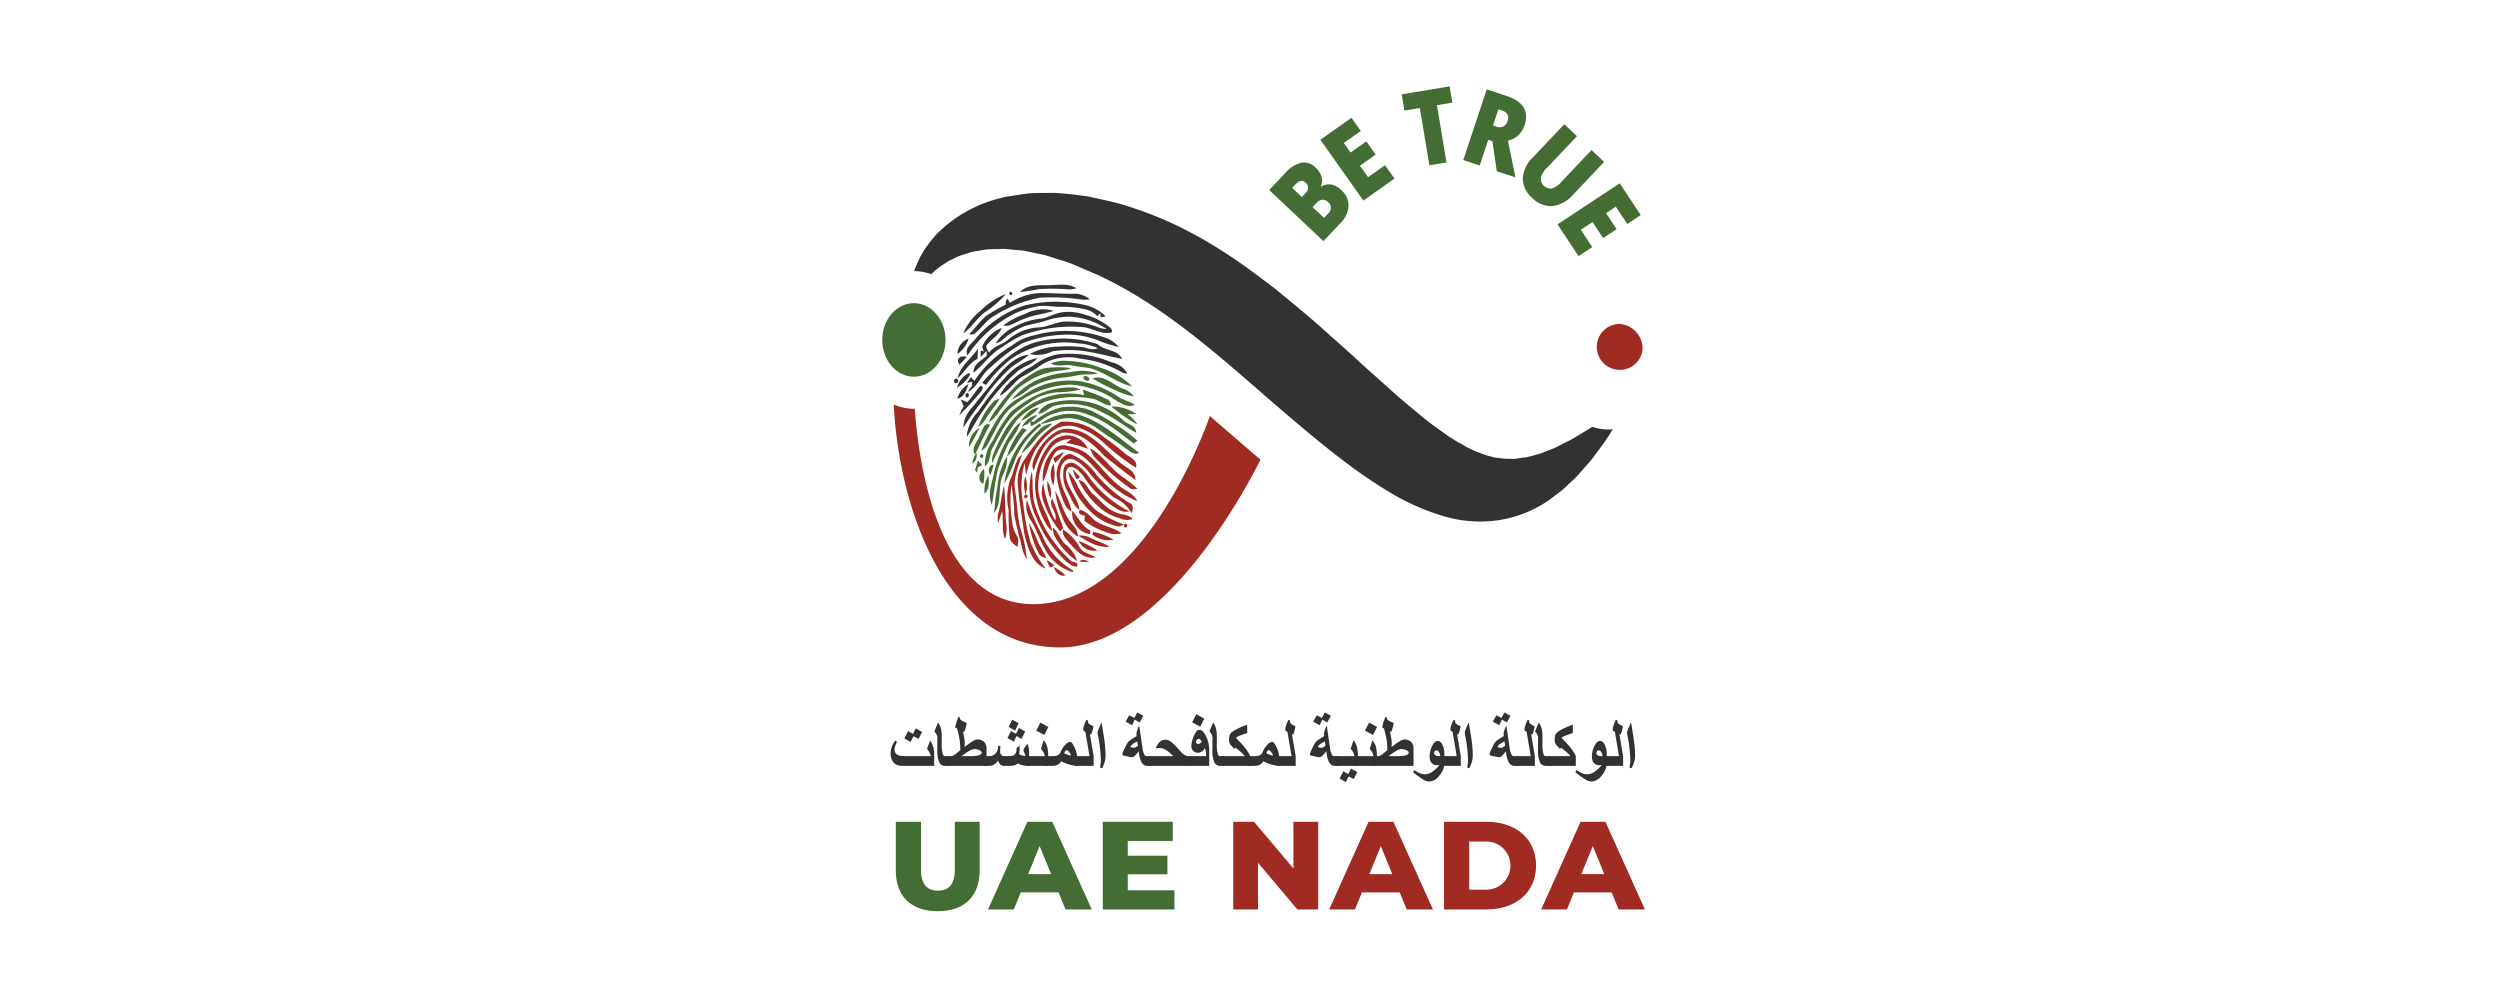 <svg id="Layer_1" data-name="Layer 1" xmlns="http://www.w3.org/2000/svg" viewBox="0 0 275 110"><defs><style>.cls-1{fill:#436d33;}.cls-2{fill:#a02b22;}.cls-3{fill:#333132;}</style></defs><path class="cls-1" d="M119.763,40.47c1.69.382,3.112,1.694,4.803,2.05a8.474,8.474,0,0,0-3.498-2.061,10.993,10.993,0,0,0-3.59-.755,3.737,3.737,0,0,0-1.907.288c.778.425,1.63.033,2.439.222C118.59,40.337,119.178,40.387,119.763,40.47Zm-2.064.479a10.497,10.497,0,0,0-3.826.951,7.943,7.943,0,0,0-2.549,2.03,7.444,7.444,0,0,0,1.978-1.267,9.534,9.534,0,0,1,3.802-1.143c.82-.071,1.617-.344,2.442-.341a4.143,4.143,0,0,0,1.219-.102A5.474,5.474,0,0,0,117.699,40.949Zm5.093,2.01a6.726,6.726,0,0,0,1.925.644,2.352,2.352,0,0,0-1.085-.806c-1.156-.367-2.167-1.657-3.45-1.168A17.729,17.729,0,0,0,122.791,42.959Zm-13.297,2.857c1.004-1.267,1.86-2.776,3.198-3.606a8.295,8.295,0,0,1,3.802-1.438,4.649,4.649,0,0,0,1.362-.263,8.115,8.115,0,0,0-2.11-.08,3.589,3.589,0,0,0-1.792.443,13.239,13.239,0,0,0-2.343,1.69,20.464,20.464,0,0,0-2.002,2.431,6.027,6.027,0,0,0-.86,1.462A2.865,2.865,0,0,0,109.495,45.817Zm9.686-4.363c-.079.363.634.642.655.214C119.727,41.42,119.377,41.253,119.181,41.453Zm-7.599,3.114a10.551,10.551,0,0,1,6.122-2.259,9.901,9.901,0,0,1,5.166,1.815c.593.324,1.294.767,1.946.393-.507-.326-1.077-.473-1.604-.743a11.226,11.226,0,0,0-4.303-1.826,9.094,9.094,0,0,0-3.896.31,9.349,9.349,0,0,0-2.682,1.406,6.1,6.1,0,0,0-1.7,1.238,11.036,11.036,0,0,0-1.442,2.074A12.306,12.306,0,0,0,107.95,49.59a1.676,1.676,0,0,0,.638-.608C109.481,47.435,110.148,45.561,111.582,44.568Zm10.653.148a18.289,18.289,0,0,0,2.87,1.984,3.644,3.644,0,0,0-1.075-1.135c.322-.003.643-.004.966-.012A4.569,4.569,0,0,0,122.235,44.716Zm-6.606-.723a10.381,10.381,0,0,1,4.322-.165c.813.043,1.459.79,2.268.771-.058-.272-.139-.568-.402-.652a19.98,19.98,0,0,0-2.731-1.089c.045.151.138.454.183.605a8.049,8.049,0,0,0-5.928,1.062,8.348,8.348,0,0,0-2.556,2.445,17.856,17.856,0,0,0-1.59,3.171,1.795,1.795,0,0,0-.034.813,24.633,24.633,0,0,1,2.642-4.692A8.06,8.06,0,0,1,115.628,43.993Zm-3.626,1.19a20.038,20.038,0,0,1,2.152-1.473,6.727,6.727,0,0,1,2.264-.566,10.121,10.121,0,0,0,2.422-.29,1.984,1.984,0,0,0-1.022-.235,8.665,8.665,0,0,0-4.431,1.178,14.26,14.26,0,0,0-2.236,1.563,16.217,16.217,0,0,0-1.892,3.027,4.616,4.616,0,0,0-.928,2.901c.632-.386.502-1.438.875-2.072C110.016,47.775,110.729,46.157,112.003,45.183Zm11.549,1.038a8.387,8.387,0,0,0-8.178-1.809,2.393,2.393,0,0,0-1.199,1.115c.665-.052,1.157-.617,1.755-.873a7.266,7.266,0,0,1,5.441.772c1.275.558,2.37,1.528,3.607,2.175C124.96,46.737,124.005,46.697,123.552,46.221Zm-7.959-.604a5.236,5.236,0,0,1,4.15.025c1.84.604,3.381,1.97,4.975,3.143.098-.078.297-.234.397-.311a17.267,17.267,0,0,0-2.53-1.853,21.317,21.317,0,0,0-2.637-1.486,6.35,6.35,0,0,0-3.295-.301,7.528,7.528,0,0,0-2.92,1.554c-.086-.005-.257-.015-.341-.021.255-.243.509-.485.75-.745a2.596,2.596,0,0,0-1.724,1.299c.155-.067.468-.201.623-.269l.282-.321c.022.182.044.362.067.545C114.175,46.582,114.812,45.927,115.593,45.617Zm2.966-.019a5.19,5.19,0,0,0-4.121,1.067c1.19-.223,2.369-.807,3.599-.638a6.743,6.743,0,0,1,2.741,1.164c.982.716,2.01,1.338,2.975,2.086.491.261.973.889,1.545.529C123.149,48.222,121.083,46.3,118.559,45.598Zm-6.263.705a5.623,5.623,0,0,0,2.001-1.462C113.453,44.875,112.818,45.616,112.296,46.304Zm1.908,1.114a9.022,9.022,0,0,0-1.87,2.514,10.364,10.364,0,0,0,1.784-1.874c.492-.558,1.112-.924,1.624-1.452A2.227,2.227,0,0,0,114.204,47.417ZM108.546,45.91c.439-.722,1.012-1.318,1.43-2.06-.225.092-.5.1-.674.317a7.514,7.514,0,0,0-1.696,2.805A3.203,3.203,0,0,0,108.546,45.91Zm1.91,7.319a16.249,16.249,0,0,0,1.251-2.788A9.416,9.416,0,0,1,114.534,46.81l-.096-.144-.063-.096A10.102,10.102,0,0,0,110.457,53.229Zm.534-4.552a9.429,9.429,0,0,0,1.321-2.232,2.634,2.634,0,0,0-.785.718,13.495,13.495,0,0,0-2.22,5.051c-.249,1.073-.684,2.257-.203,3.334.252-1.38.357-2.804.743-4.149C110.202,50.477,110.556,49.55,110.99,48.676Zm-.231,1.524c.943-.748,1.287-2.131,2.22-2.905l-.519-.208A9.5,9.5,0,0,0,110.759,50.2Zm-2.911-2.413c-.257.739-1.066,1.396-.611,2.243.558-1.1,1.046-2.242,1.667-3.297C108.282,46.379,108.059,47.309,107.849,47.787Zm-1.245,1.396c.389-.69.807-1.361,1.131-2.098A2.165,2.165,0,0,0,106.604,49.183Zm4.186.994a7.767,7.767,0,0,0-1.066,3.34,25.515,25.515,0,0,0-.369,2.904c.917-1.144.361-2.799.932-4.097A4.417,4.417,0,0,0,110.79,50.177Zm-2.742.216q.307-.357-.134-.445Q107.607,50.305,108.048,50.393ZM106.978,51a1.173,1.173,0,0,0,.454-1.148A1.721,1.721,0,0,0,106.978,51ZM108.928,52.3a9.205,9.205,0,0,0,.372-1.19C108.73,51.158,108.632,51.841,108.928,52.3Zm-1.345-1.626c-.116.337-.215.685-.328,1.026.057.077.171.232.226.31.02-.151.058-.453.078-.605.122-.057.366-.174.488-.232Q107.819,50.916,107.583,50.674Zm.579,2.54a4.651,4.651,0,0,0,.084-1.643C107.744,51.953,107.429,52.886,108.162,53.214Zm.141,1.076c.57-.444.471-1.333.431-2.018A3.313,3.313,0,0,0,108.303,54.29Z"/><path class="cls-2" d="M112.56,55.39a9.089,9.089,0,0,1,.149-4.433c.056.435.095.873.162,1.307a12.798,12.798,0,0,1,.944-2.629,7.108,7.108,0,0,1,1.73-2.045,3.05,3.05,0,0,1,2.588-.708,7.819,7.819,0,0,1,3.427,1.974,24.792,24.792,0,0,0,3.4,2.597c.229-.889-.701-1.129-1.165-1.534-.996-.873-2.064-1.62-3.118-2.391a5.915,5.915,0,0,0-3.951-1.133,8.967,8.967,0,0,0-2.217,1.686,17.111,17.111,0,0,0-1.679,2.288,4.303,4.303,0,0,0-.842,3.269c.136,1.62.433,3.213.641,4.823.34,1.616.881,3.552,2.409,4.091a11.748,11.748,0,0,1-1.672-2.878A22.148,22.148,0,0,1,112.56,55.39Zm5.34-8.178c-1.556-.339-2.912,1.038-3.757,2.4-.287.641-.832,1.437-.43,2.16a11.235,11.235,0,0,1,1.205-2.702,4.18,4.18,0,0,1,1.888-1.472,4.123,4.123,0,0,1,2.868.905,11.998,11.998,0,0,1,1.804,1.661c1.132.9,2.261,1.802,3.431,2.637-.026-1.13-1.129-1.347-1.736-1.955C121.51,49.487,120.027,47.514,117.9,47.212Zm1.778,2.171a2.585,2.585,0,0,0-2.241-1.501,2.639,2.639,0,0,0-2.126,1.182,7.235,7.235,0,0,0-1.457,4.298,8.68,8.68,0,0,0,1.161,4.165,2.28,2.28,0,0,0,.744.886c-.401-1.772-1.699-3.259-1.548-5.201a6.921,6.921,0,0,1,1.256-3.72,2.6,2.6,0,0,1,2.377-1.177c-.148.105-.446.314-.596.418A10.058,10.058,0,0,1,119.678,49.383Zm.263-.055a2.608,2.608,0,0,0,.487.99,25.694,25.694,0,0,0,3.803,3.332c.256.256.586.152.887.11a12.591,12.591,0,0,0-1.574-1.253C122.224,51.632,121.326,50.095,119.941,49.328Zm-.435.547a4.954,4.954,0,0,0-1.985-.794,1.539,1.539,0,0,0-1.676.4,4.66,4.66,0,0,0-1.125,3.551c.544-1.075.653-2.42,1.442-3.328.559-.481,1.296-.194,1.905-.026,1.524.468,2.438,2.06,3.614,3.147a9.973,9.973,0,0,0,3.417,2.303c-.35-.756-1.08-1.046-1.677-1.464C121.94,52.656,120.916,50.99,119.506,49.875Zm-2.414,5.496a1.609,1.609,0,0,0,.78.897c-.189-1.271-1.036-2.255-1.218-3.538-.192-.848.091-2.005.895-2.239.813-.075,1.471.65,2.045,1.221a16.238,16.238,0,0,0,2.983,3.054,3.807,3.807,0,0,1,1.904,1.712c.127-.389.249-.946-.196-1.129a14.713,14.713,0,0,1-3.693-3.151,6.576,6.576,0,0,0-2.845-2.273c-.929.044-1.464,1.224-1.534,2.188A10.18,10.18,0,0,0,117.091,55.371ZM116.07,50.922a4.862,4.862,0,0,0,.959-1.183,3.94,3.94,0,0,0-1.172.708C115.909,50.567,116.016,50.804,116.07,50.922Zm1.183,1.4c-.053-.401.128-.967.534-.964.682.076,1.167.708,1.577,1.288a10.726,10.726,0,0,0,3.8,3.491,1.806,1.806,0,0,0,1.091.127,12.745,12.745,0,0,1-4.287-3.535,5.397,5.397,0,0,0-1.725-1.726.842.842,0,0,0-1.251.668,3.83,3.83,0,0,0,.482,2.478c.383.683.62,1.531,1.278,1.943C118.553,54.681,117.392,53.756,117.253,52.322Zm1.21.435c.086-.071.256-.213.342-.284a9.881,9.881,0,0,0-.78-.806A3.594,3.594,0,0,0,118.463,52.757Zm4.524,5.146c.237.053.449-.149.669-.213a12.536,12.536,0,0,1-3.148-1.6,11.148,11.148,0,0,1-1.906-2.509,6.548,6.548,0,0,0-1.099-1.72,8.121,8.121,0,0,0,2.209,4.151A6.043,6.043,0,0,0,122.987,57.903Zm-.295-1.575c-1.026-.371-1.702-1.38-2.563-2.06-.473-.528-.746-1.389-1.496-1.46a9.17,9.17,0,0,0,2.206,2.907,5.338,5.338,0,0,0,2.349,1.291,1.824,1.824,0,0,0,1.406.086C124.083,56.522,123.302,56.669,122.692,56.328Zm-6.802-5.34a2.503,2.503,0,0,0-.008,2.398A6.216,6.216,0,0,0,115.89,50.988Zm-4.231,2.954c-.257-1.388.408-2.667.757-3.943-.814.628-.818,1.884-1.296,2.786a6.075,6.075,0,0,0-.163,3.361,19.913,19.913,0,0,0,.132,3.088c.119.467.525.682.84.942.022-.36.181-.762.001-1.099a3.867,3.867,0,0,1-.583-1.601,15.092,15.092,0,0,1-.094-4.168,23.751,23.751,0,0,1,.32,3.34,29.808,29.808,0,0,0,.724,3.014,5.388,5.388,0,0,0,.646,1.878,13.985,13.985,0,0,0-.686-3.356C111.891,56.805,111.901,55.349,111.658,53.943ZM123.753,57.6c-.202.25-.158.399.133.442C124.089,57.79,124.043,57.644,123.753,57.6ZM117.86,61.737a14.157,14.157,0,0,1-3.956-5.992c-.455-1.233-.234-2.602-.395-3.894a7.128,7.128,0,0,0,.476,5.052,13.179,13.179,0,0,0,3.258,4.823c.379.262.756.667,1.234.588C118.654,61.812,118.121,61.864,117.86,61.737Zm-2.286-6.958a2.512,2.512,0,0,0-.367-1.87A3.631,3.631,0,0,0,115.573,54.779Zm.495,2.475a12.963,12.963,0,0,1-1.308-4.1,3.218,3.218,0,0,0-.157,1.394,10.299,10.299,0,0,0,2.017,3.905c.113-.127.228-.253.344-.377-.429-1.069-.74-2.195-1.224-3.233C115.245,55.703,116.41,56.358,116.069,57.254Zm1.408-.236c-.576-.93-.834-2.061-1.4-2.996a9.402,9.402,0,0,0,.75,2.776,4.096,4.096,0,0,0,1.75,2.242C118.589,58.136,117.86,57.69,117.477,57.017Zm2.561-.128a2.977,2.977,0,0,0-1.215-.818c-.409.449.221.602.511.67-.014.133-.04.403-.053.538a8.016,8.016,0,0,0,2.536,1.304,2.423,2.423,0,0,0,1.548.082C122.335,57.863,120.958,57.903,120.038,56.89Zm-7.213-2.505a3.087,3.087,0,0,0-.043-1.979A3.286,3.286,0,0,0,112.825,54.385Zm7.087,4.378c.003-.106.012-.319.015-.424-.89-.402-1.321-1.432-1.973-2.164A2.339,2.339,0,0,0,119.912,58.763Zm.251.041a2.802,2.802,0,0,0,2.324.558,7.268,7.268,0,0,0-2.227-.855C120.237,58.581,120.189,58.73,120.163,58.804Zm-7.254-3.983c.211-.24.171-.386-.123-.439C112.574,54.623,112.614,54.769,112.909,54.821Zm-2.467-1.416c-.289,1.008-.327,2.089-.645,3.09a2.304,2.304,0,0,0,.001,1.003q.24-.635.437-1.29c.17,1.027-.078,2.119.313,3.1a3.453,3.453,0,0,0,.151-1.567C110.545,56.301,110.6,54.844,110.442,53.405Zm8.155,5.52c1.067.615,2.19,1.398,3.432,1.201-.715-.443-1.514-.641-2.249-1.034A2.186,2.186,0,0,0,118.596,58.925ZM112.967,55a2.707,2.707,0,0,0,.383,2.156c.663,1.055,1.037,2.307,1.673,3.38a5.076,5.076,0,0,0,2.962,2.397l.074-.17a7.986,7.986,0,0,1-3.489-4.031A22.066,22.066,0,0,1,112.967,55Zm5.819,5.25a5.453,5.453,0,0,0-1.857-2.009,1.191,1.191,0,0,0,.293.985c.866,1.038,1.899,2.412,3.29,2.076C119.948,60.928,119.203,60.879,118.786,60.25Zm1.932.282a11.604,11.604,0,0,0-2.041-1.025A1.772,1.772,0,0,0,120.718,60.532Zm-4.654-1.451a7.912,7.912,0,0,0,2.423,2.643,3.697,3.697,0,0,0-1.304-1.866c-.547-.507-.767-1.334-1.335-1.817A1.65,1.65,0,0,0,116.064,59.081Zm-1.819,1.758c.161.4.554.451.873.591-.263-.57-.574-1.107-.871-1.652a15.879,15.879,0,0,0-1.053-2.251A10.524,10.524,0,0,0,114.245,60.839Zm4.495.936a8.239,8.239,0,0,0,1.093.032C119.474,61.67,119.071,61.395,118.741,61.775Zm-3.6-.145a6.695,6.695,0,0,0,.35.783,3.671,3.671,0,0,0,.482-.168A1.985,1.985,0,0,0,115.141,61.63Zm2.061,1.65a5.622,5.622,0,0,0-1.265-.904C116.102,63.012,116.622,63.479,117.202,63.28Z"/><path class="cls-3" d="M117.505,31.828a2.194,2.194,0,0,0,.902-.125c-.974-.593-2.074-.336-3.119-.332-1.05.02-2.231-.092-3.092.746a17.262,17.262,0,0,0,2.064-.31A23.215,23.215,0,0,1,117.505,31.828Zm-4.974,3.297c1.088-.478,2.26-.561,3.37-.932a4.137,4.137,0,0,0-3.155.352,8.26,8.26,0,0,0-2.39,1.261C111.147,35.978,111.805,35.352,112.531,35.125Zm.075-1.496a11.951,11.951,0,0,0-5.442,3.811c-.394.435-1.079.929-.737,1.658a13.562,13.562,0,0,1,4.37-4.16,9.119,9.119,0,0,1,2.898-1.145c1.05-.33,2.132.004,3.197-.048a12.407,12.407,0,0,1,2.525.287,2.434,2.434,0,0,1,1.28.746c.12-.115.241-.228.361-.344-.147.732.316.368.561.352a4.675,4.675,0,0,0-2.077-1.186A14.367,14.367,0,0,0,112.606,33.629Zm-1.965-.127a20.89,20.89,0,0,0-2.197,1.269c-.657.613-1.219,1.353-1.844,2.008.125,0,.372-.004.497-.004.838-.6,1.419-1.616,2.344-2.08a14.389,14.389,0,0,1,4.96-1.949,23.238,23.238,0,0,1,4.447.184,3.292,3.292,0,0,0,1.04-.014,2.982,2.982,0,0,0-1.489-.607c-1.332.035-2.664-.083-3.997-.069a6.573,6.573,0,0,0-3.326,1.081c-.055-.119-.17-.356-.228-.474A.677.677,0,0,0,110.641,33.502Zm-5.313,8.115c.772-.665,1.279-1.707,2.199-2.143.022-.373.039-.75.048-1.124C106.834,39.45,105.666,40.199,105.328,41.617Zm5.316-9.273a8.03,8.03,0,0,0-2.768,1.826,6.262,6.262,0,0,0-1.915,2.501c.894-.613,1.486-1.649,2.352-2.303A11.133,11.133,0,0,0,110.644,32.343Zm3.176,4.528a5.825,5.825,0,0,0-2.515,1.152,12.518,12.518,0,0,0-4.125,3.877c-.122-.137-.245-.274-.368-.409-.154.218-.305.439-.452.663.145-.047.436-.141.582-.187-.004.15-.01.3-.017.452q-.254.333-.486.685c1.107-.491,1.512-1.944,2.477-2.657a20.87,20.87,0,0,1,3.492-2.664,13.601,13.601,0,0,1,4.738-.969,9.299,9.299,0,0,1,3.573.598,11.919,11.919,0,0,0,2.352.745,3.841,3.841,0,0,0-1.128-.873A12.896,12.896,0,0,0,113.82,36.871Zm-7.461,6.373c-.233.052-.198.543.06.47C106.657,43.662,106.617,43.175,106.359,43.244Zm14.384-5.382a11.752,11.752,0,0,0-6.478-.305c-2.478.566-4.482,2.55-6.232,4.552l.428.236a15.992,15.992,0,0,1,2.667-2.805,10.497,10.497,0,0,1,7.447-1.771,6.253,6.253,0,0,1,2.183.522c-.599.334-1.211-.07-1.818-.125a14.49,14.49,0,0,0-2.561-.035,6.68,6.68,0,0,0-3.113.819,3.831,3.831,0,0,0,2.501-.303,11.758,11.758,0,0,1,3.601-.008c1.37.193,2.713.582,4.073.84C122.855,38.365,121.545,38.645,120.743,37.862Zm-3.932-3.506c-.777.098-1.472.564-2.246.685a7.466,7.466,0,0,0-2.729.788,5.235,5.235,0,0,0-2.317,1.928c.625-.075,1.008-.706,1.55-.997a9.031,9.031,0,0,1,1.565-.865c.784-.259,1.603-.333,2.38-.62a8.698,8.698,0,0,1,2.701-.441,8.017,8.017,0,0,1,4.01,1.343,1.931,1.931,0,0,1-.782-.122,9.351,9.351,0,0,0-3.58-.689c-1.132-.039-2.159.679-3.291.654a5.721,5.721,0,0,0-3.107,1.28c-.658.637-1.629.693-2.17,1.508-.107-.251-.32-.46-.311-.758.502-.746,1.361-1.08,1.705-1.983a3.989,3.989,0,0,0-2.159,2.07c.066.171.13.346.19.521l-.345-.106c-.003.235-.004.471,0,.707.162-.164.488-.49.651-.656l.033.507c-.551.553-1.504.893-1.482,1.901,1.117-.9,1.984-2.203,3.236-2.879a14.132,14.132,0,0,1,2.085-1.235,15.864,15.864,0,0,1,6.535-.927c1.148.021,2.211.924,3.369.584a.506.506,0,0,0-.178-.517,7.322,7.322,0,0,0-2.739-1.404A5.446,5.446,0,0,0,116.811,34.356Zm-10.278,7.883a2.751,2.751,0,0,0-1.233,1.617C106.001,43.731,106.325,42.935,106.534,42.239Zm1.192,1.061c.209-.262.659-.725.117-.857-.522.552-.904,1.263-1.443,1.801-.236-.104-.475-.207-.712-.309.1.258.216.505.312.768-.177.323-.342.652-.492.993C106.279,44.938,107.014,44.13,107.726,43.301Zm3.503-2.88c.627-.523,1.367-.831,1.962-1.408-1.391.119-2.516,1.26-3.462,2.353-1.049,1.337-2.147,2.623-3.196,3.96a3.098,3.098,0,0,0-.557,1.708,30.414,30.414,0,0,1,2.105-2.955A18.506,18.506,0,0,1,111.229,40.42ZM114.12,39.377a6.598,6.598,0,0,0-3.654,2.272,29.332,29.332,0,0,0-2.835,3.597,4.431,4.431,0,0,0-1.297,2.819c.673-.949,1.169-2.051,1.863-2.984a22.448,22.448,0,0,1,3.698-4.215C112.593,40.275,113.522,40.139,114.12,39.377Zm-8.981,2.27c-.29.022-.237.572.056.498C105.498,42.136,105.419,41.588,105.139,41.647Zm.416-2.31c-.281.15-.164.56-.028.778a11.903,11.903,0,0,0,.842-.886C106.106,39.248,105.778,39.107,105.555,39.337Zm1.02,1.699a2.453,2.453,0,0,0-1.302,1.613,4.052,4.052,0,0,0,1.456-1.481C106.689,41.134,106.613,41.069,106.575,41.036Zm-.023-3.782a1.805,1.805,0,0,0-1.234,1.695A3.344,3.344,0,0,0,106.552,37.254Zm15.67,2.59a11.646,11.646,0,0,0-5.989-.847,6.513,6.513,0,0,0-2.603,1.242,10.804,10.804,0,0,0-2.248,1.521,5.985,5.985,0,0,0-1.43,1.779c.98-.441,1.573-1.536,2.487-2.102a21.114,21.114,0,0,0,2.198-1.347,5.642,5.642,0,0,1,4.194-.637,11.906,11.906,0,0,1,4.457,1.425,1.082,1.082,0,0,0,.711.195A2.549,2.549,0,0,0,122.222,39.844Zm-10.976-7.348q.238-.329-.122-.418Q110.884,32.406,111.246,32.496Z"/><ellipse class="cls-1" cx="100.527" cy="37.393" rx="3.482" ry="4.045"/><path class="cls-2" d="M180.677,38.535a2.53,2.53,0,1,1-2.501-2.906A2.727,2.727,0,0,1,180.677,38.535Z"/><path class="cls-3" d="M176.939,47.246a5.667,5.667,0,0,1-1.782-.294c-.102.065-.203.132-.307.194l-1.244.747q-.309.18-.6.37c-.204.112-.412.211-.615.315-.407.206-.812.399-1.192.61-.394.182-.796.318-1.18.473-.193.075-.385.146-.568.228l-.569.156a11.1,11.1,0,0,1-1.096.27c-.367.031-.706.096-1.043.144-.338.037-.675-.006-.993.002a5.777,5.777,0,0,1-.936-.089l-.445-.051-.447-.13a6.666,6.666,0,0,1-.862-.269c-.291-.12-.56-.176-.849-.321s-.571-.281-.848-.407c-.29-.186-.58-.342-.867-.489-.284-.138-.592-.373-.882-.545-.148-.097-.291-.175-.441-.283l-.452-.333c-.594-.4-1.229-.885-1.843-1.344-1.241-1.04-2.547-2.075-3.857-3.264-1.313-1.21-2.691-2.361-4.068-3.679l-4.314-3.85c-1.499-1.268-3.043-2.562-4.633-3.844-1.639-1.221-3.28-2.493-5.068-3.637a48.169,48.169,0,0,0-5.614-3.184,43.86,43.86,0,0,0-6.027-2.293c-1.048-.29-2.11-.511-3.156-.741-.51-.131-1.086-.173-1.625-.255-.545-.08-1.095-.121-1.638-.174a13.697,13.697,0,0,0-1.675-.056c-.564.003-1.123-.004-1.68.028-.554.02-1.152.141-1.716.213l-.849.131a4.57,4.57,0,0,0-.852.185,14.843,14.843,0,0,0-6.409,3.342l-.679.64c-.213.242-.42.486-.617.736a11.602,11.602,0,0,0-1.07,1.572c-.16.269-.284.585-.418.868a7.302,7.302,0,0,0-.35.886l-.001.002a5.682,5.682,0,0,1,1.881.332c.072-.071.141-.146.214-.214a8.342,8.342,0,0,1,1.097-.845l.574-.375.612-.293c.204-.096.406-.199.611-.289l.641-.202.639-.204a6.612,6.612,0,0,1,.657-.124l.659-.111a3.364,3.364,0,0,1,.662-.077l1.338-.039a3.484,3.484,0,0,1,.67.024l.671.061c.447.053.896.05,1.34.148l1.333.28a9.262,9.262,0,0,1,1.325.33l1.311.423a12.028,12.028,0,0,1,1.303.457l2.564,1.098c6.818,3.126,12.74,8.304,18.659,13.48,2.98,2.565,5.974,5.153,9.135,7.508a54.436,54.436,0,0,0,4.914,3.256,25.46,25.46,0,0,0,5.367,2.313,14.1,14.1,0,0,0,5.778.504,13.328,13.328,0,0,0,5.529-2.023c.428-.26.816-.596,1.224-.891l.602-.46.558-.524c.368-.353.75-.69,1.105-1.057l1.018-1.158c.168-.194.341-.383.505-.581l.463-.624.924-1.246c.333-.486.651-.984.967-1.483C177.253,47.231,177.098,47.246,176.939,47.246Z"/><path class="cls-2" d="M136.495,48.712l-.246-.212-.784-.685c-.821-.698-1.617-1.387-2.371-2.056-1.077,3.007-7.901,20.695-19.449,20.695-10.861,0-12.707-16.809-13.011-21.497-.036.001-.07.006-.106.006a5.691,5.691,0,0,1-2.219-.46c.636,12.072,6.044,26.713,18.283,26.713,11.006,0,20.063-16.678,22.065-20.65Q137.565,49.636,136.495,48.712Z"/><path class="cls-1" d="M139.613,20.9l1.688-1.79a3.708,3.708,0,0,1,1.826-1.213,1.769,1.769,0,0,1,1.603.553,2.178,2.178,0,0,1,.647,1.029,1.368,1.368,0,0,1-.093,1.014l.041.039a1.628,1.628,0,0,1,1.142-.23,2.275,2.275,0,0,1,1.091.625,2.231,2.231,0,0,1,.783,1.731,2.85,2.85,0,0,1-.882,1.871l-1.885,1.998Zm3.596.772.394-.418a.926.926,0,0,0,.293-.596.732.732,0,0,0-.27-.563q-.502-.473-1.118.18l-.367.39Zm1.179,1.112,1.252,1.181.46-.488a.782.782,0,0,0-.023-1.25.807.807,0,0,0-.62-.257.992.992,0,0,0-.635.354Z"/><path class="cls-1" d="M153.393,19.645l-3.42,2.419L145.24,15.373l3.42-2.419,1.026,1.451-1.863,1.318.744,1.053,1.727-1.221,1.026,1.451-1.726,1.221.894,1.263,1.863-1.318Z"/><path class="cls-1" d="M159.111,17.87l-1.881.312-1.046-6.3-1.699.282-.297-1.786,5.275-.876.297,1.787-1.695.281Z"/><path class="cls-1" d="M163.708,15.378l-.939,2.83-1.81-.601,2.583-7.779,2.194.729q2.729.907,1.967,3.205a2.483,2.483,0,0,1-1.831,1.714l.826,4.038-2.052-.681-.48-3.302Zm.525-1.581.339.113a.895.895,0,0,0,1.272-.659q.267-.803-.663-1.112l-.357-.119Z"/><path class="cls-1" d="M176.453,17.814,173.06,21.397a3.631,3.631,0,0,1-2.283,1.27,2.865,2.865,0,0,1-2.249-.913,2.835,2.835,0,0,1-1.02-2.147,3.564,3.564,0,0,1,1.134-2.324l3.428-3.619,1.392,1.317-3.309,3.493a2.215,2.215,0,0,0-.664,1.108A1.089,1.089,0,0,0,170.7,20.733a2.349,2.349,0,0,0,1.068-.745l3.301-3.484Z"/><path class="cls-1" d="M173.636,28.173,171.33,24.676l6.843-4.513,2.307,3.498-1.484.978-1.257-1.906-1.076.71,1.164,1.765-1.484.979-1.163-1.765-1.292.852,1.257,1.906Z"/><path class="cls-3" d="M102.759,84.243H99.602c-.153,0-.279-.002-.38-.004s-.176-.006-.226-.012a1.335,1.335,0,0,1-.319-.083.948.948,0,0,1-.508-.447,1.456,1.456,0,0,1-.199-.754,2.876,2.876,0,0,1,.02-.337,1.976,1.976,0,0,1,.084-.369,2.409,2.409,0,0,1,.179-.422c.069-.125.14-.243.213-.355l.211.142q-.083.157-.138.286t-.085.22a1.236,1.236,0,0,0-.056.357.66.66,0,0,0,.135.404.637.637,0,0,0,.361.231,2.107,2.107,0,0,0,.343.055c.14.013.289.02.447.02h2.719a2.981,2.981,0,0,0-.173-.424,3.084,3.084,0,0,0-.256-.381l.339-.911a2.514,2.514,0,0,1,.369.769,4.133,4.133,0,0,1,.075.902Zm-1.328-3.725-.392.761-.557-.29-.315.636-.685-.4.414-.801.533.314.302-.62Z"/><path class="cls-3" d="M104.487,84.243h-.526a.663.663,0,0,1-.636-.377,3.238,3.238,0,0,1-.219-1.401V81.347a1.014,1.014,0,0,0-.327-.887l.406-.981a2.088,2.088,0,0,1,.305.62,3.415,3.415,0,0,1,.102.911v.773a4.137,4.137,0,0,0,.105,1.138q.082.256.264.255h.526Z"/><path class="cls-3" d="M108.518,84.243h-4.296V83.176h.501a1.636,1.636,0,0,0,.508-.326q.139-.106.402-.33,0-.483-.034-.816a6.535,6.535,0,0,0-.109-.695q-.019-.086-.203-.852l-.218-.142q.087-.412.143-.59c.038-.119.11-.307.219-.564l.173.071a.652.652,0,0,1-.016.102c0,.091.125.2.373.326q.124.063.372.161a3.365,3.365,0,0,1-.12.573c-.027.089-.078.228-.15.416l-.136-.047q.117.557.156.822a3.233,3.233,0,0,1,.039.473v.043c0,.076-.002.136-.005.179s-.015.111-.032.202q.195-.149.395-.298a5.704,5.704,0,0,1,.546-.361,1.103,1.103,0,0,1,.481-.181,1.028,1.028,0,0,1,.711.239.998.998,0,0,1,.301.781Zm-.523-1.468c0-.092-.093-.177-.278-.257a1.266,1.266,0,0,0-.488-.12,1.201,1.201,0,0,0-.559.167,7.93,7.93,0,0,0-.901.61h.985Q107.996,83.176,107.995,82.775Z"/><path class="cls-3" d="M113.205,84.243a3.236,3.236,0,0,1-.699-.063,2.339,2.339,0,0,1-.55-.2,1.319,1.319,0,0,1-.389.212,1.917,1.917,0,0,1-.514.051H110.44a.56.56,0,0,1-.398-.137,1.192,1.192,0,0,1-.264-.456,1.322,1.322,0,0,1-.462.471,1.06,1.06,0,0,1-.523.122h-.538V83.176h.538a.958.958,0,0,0,.658-.232,1.16,1.16,0,0,0,.343-.918l.248.039c-.005.084-.01.179-.016.287s-.007.226-.007.357a.455.455,0,0,0,.132.334.408.408,0,0,0,.301.134h.462a1.202,1.202,0,0,0,.655-.134.676.676,0,0,0,.236-.6.27.27,0,0,1,.057-.169,1.018,1.018,0,0,1,.14-.129l.142-.118c.005.049.009.117.011.202s.004.141.004.167a3.62,3.62,0,0,1-.06.573,1.867,1.867,0,0,0,.311.122,2.588,2.588,0,0,0,.365.079.908.908,0,0,0-.094-.346.904.904,0,0,1-.095-.286.373.373,0,0,1,.026-.157,1.012,1.012,0,0,1,.083-.121l.319-.452a2.663,2.663,0,0,1,.145.45,2.505,2.505,0,0,1,.043.504Zm-.436-3.764-.413.8-.534-.314-.301.62-.7-.4.392-.762.557.29.315-.636Zm-.73-.93-.376.816-.707-.393.384-.801Z"/><path class="cls-3" d="M115.296,84.243h-2.354V83.176H114.92a1.244,1.244,0,0,0-.15-.452,2.869,2.869,0,0,0-.263-.353l.301-.934a1.886,1.886,0,0,1,.386.699,4.281,4.281,0,0,1,.102,1.083Zm.023-4.274-.452.879-.88-.478.455-.887Z"/><path class="cls-3" d="M118.494,84.239a3.29,3.29,0,0,1-.93-.161,4.439,4.439,0,0,1-.827-.334,1.02,1.02,0,0,1-.538.447,1.378,1.378,0,0,1-.421.051h-.745V83.176h.745a1.379,1.379,0,0,0,.538-.086.629.629,0,0,0,.353-.381,2.487,2.487,0,0,1,.549-.82.82.82,0,0,1,.504-.286q.192,0,.475.604a2.837,2.837,0,0,1,.297,1.178Zm-.703-1.186a.665.665,0,0,0-.162-.298c-.12-.157-.225-.236-.312-.236q-.146,0-.248.353c.131.052.23.091.297.118a2.206,2.206,0,0,0,.343.118C117.763,83.109,117.791,83.091,117.791,83.054Z"/><path class="cls-3" d="M120.3,84.243H118.23V83.176h1.618l-.455-2.665-.241-.165a1.69,1.69,0,0,1,.067-.467,4.366,4.366,0,0,1,.294-.71l.173.094c0,.016-.005.058-.015.126a.33.33,0,0,0,.157.252,2.136,2.136,0,0,0,.444.243,3.702,3.702,0,0,1-.1.491,3.192,3.192,0,0,1-.148.428l-.136-.055.41,2.43Z"/><path class="cls-3" d="M121.613,83.101a2.41,2.41,0,0,1-.079.638,5.335,5.335,0,0,1-.305.775l-.226-.094a4.792,4.792,0,0,0,.091-.816q0-.24-.038-.703t-.094-.916q-.057-.453-.185-1.081a1.8,1.8,0,0,1-.045-.302,1.354,1.354,0,0,1,.116-.414c.078-.195.186-.431.327-.708l.226,1.389q.124.793.174,1.374Q121.613,82.689,121.613,83.101Z"/><path class="cls-3" d="M126.638,84.243h-.493a.525.525,0,0,1-.248-.059.889.889,0,0,1-.368-.416,3.253,3.253,0,0,1-.264-1.138,4.81,4.81,0,0,1-.398.467.574.574,0,0,1-.347.2.889.889,0,0,1-.18-.023l-.459-.094a3.104,3.104,0,0,1-.361-.09.099.099,0,0,1-.067-.098,2.924,2.924,0,0,1,.261-.669,3.817,3.817,0,0,1,.378-.696,2.061,2.061,0,0,1,.335-.275c.096-.068.23-.156.406-.263l.199-.122a1.182,1.182,0,0,1-.022-.22,1.424,1.424,0,0,1,.065-.374,3.478,3.478,0,0,1,.235-.56l.361,2.449a2.064,2.064,0,0,0,.226.781.283.283,0,0,0,.248.134h.493Zm-.869-5.502-.414.73-.533-.314-.302.62-.699-.4.392-.691.557.29.327-.601Zm-.594,3.285-.075-.471c-.081.039-.144.071-.189.094a2.434,2.434,0,0,0-.331.212,1.668,1.668,0,0,0-.15.145.252.252,0,0,0-.075.13c0,.037.044.065.132.086a1.11,1.11,0,0,0,.259.032.364.364,0,0,0,.174-.049A2.14,2.14,0,0,0,125.176,82.026Z"/><path class="cls-3" d="M130.671,84.243h-4.296V83.176H129.05a3.599,3.599,0,0,0-.843-.707,1.36,1.36,0,0,0-.669-.192,1.516,1.516,0,0,0-.179.01,2.392,2.392,0,0,0-.235.045,2.071,2.071,0,0,1,.461-.73.824.824,0,0,1,.577-.236.986.986,0,0,1,.478.126,2.495,2.495,0,0,1,.516.404q.226.221.639.687a2.545,2.545,0,0,0,.431.428,1.386,1.386,0,0,0,.446.165Z"/><path class="cls-3" d="M133.017,84.243h-2.61V83.176h2.257a4.291,4.291,0,0,0-.019-.487,1.077,1.077,0,0,0-.124-.389.907.907,0,0,1-.323.373.793.793,0,0,1-.433.129.688.688,0,0,1-.508-.208.711.711,0,0,1-.207-.522,2.887,2.887,0,0,1,.27-1.099q.297-.698.603-.698.394,0,.744.718a3.42,3.42,0,0,1,.35,1.518Zm-.545-5.192-.451.879-.881-.478.455-.887Zm-.27,2.551a1.134,1.134,0,0,0-.179-.257.242.242,0,0,0-.168-.073.265.265,0,0,0-.203.106.373.373,0,0,0-.09.247.194.194,0,0,0,.069.151.264.264,0,0,0,.179.061.334.334,0,0,0,.175-.053A1.235,1.235,0,0,0,132.202,81.602Z"/><path class="cls-3" d="M134.746,84.243H134.22a.663.663,0,0,1-.636-.377,3.237,3.237,0,0,1-.219-1.401V81.347a1.013,1.013,0,0,0-.327-.887l.406-.981a2.086,2.086,0,0,1,.305.62,3.415,3.415,0,0,1,.102.911v.773a4.137,4.137,0,0,0,.105,1.138q.082.256.264.255h.526Z"/><path class="cls-3" d="M137.521,84.243h-3.039V83.176h2.441a3.546,3.546,0,0,0-.286-.322c-.075-.073-.177-.163-.305-.267q-.214-.173-.425-.345l-.12.141q-.335-.345-.398-.42a.772.772,0,0,1-.189-.514,2.021,2.021,0,0,1,.053-.557.822.822,0,0,1,.319-.404,3.834,3.834,0,0,1,.467-.287c.13-.068.304-.148.518-.239q.151-.063.636-.259v.934c-.013,0-.117.034-.315.102q-.369.126-.587.22c-.211.089-.316.156-.316.2a1.478,1.478,0,0,0,.268.306q.365.369.613.675a5.742,5.742,0,0,1,.665,1.008Z"/><path class="cls-3" d="M140.72,84.239a3.29,3.29,0,0,1-.93-.161,4.439,4.439,0,0,1-.827-.334,1.02,1.02,0,0,1-.538.447,1.378,1.378,0,0,1-.421.051h-.745V83.176h.745a1.379,1.379,0,0,0,.538-.086.629.629,0,0,0,.353-.381,2.488,2.488,0,0,1,.549-.82.82.82,0,0,1,.504-.286q.192,0,.475.604a2.837,2.837,0,0,1,.297,1.178Zm-.703-1.186a.665.665,0,0,0-.162-.298c-.12-.157-.225-.236-.312-.236q-.147,0-.248.353c.131.052.23.091.297.118a2.206,2.206,0,0,0,.343.118C139.988,83.109,140.016,83.091,140.016,83.054Z"/><path class="cls-3" d="M142.524,84.243h-2.069V83.176h1.618l-.455-2.665-.241-.165a1.69,1.69,0,0,1,.067-.467,4.366,4.366,0,0,1,.294-.71l.173.094c0,.016-.005.058-.015.126a.331.331,0,0,0,.157.252,2.136,2.136,0,0,0,.444.243,3.718,3.718,0,0,1-.1.491,3.206,3.206,0,0,1-.148.428l-.136-.055.41,2.43Z"/><path class="cls-3" d="M147.271,84.243h-.493a.525.525,0,0,1-.248-.059.889.889,0,0,1-.368-.416,3.251,3.251,0,0,1-.264-1.138,4.807,4.807,0,0,1-.399.467.574.574,0,0,1-.347.2.89.89,0,0,1-.18-.023l-.459-.094a3.108,3.108,0,0,1-.361-.09.099.099,0,0,1-.067-.098,2.921,2.921,0,0,1,.261-.669,3.817,3.817,0,0,1,.378-.696,2.061,2.061,0,0,1,.335-.275c.096-.068.23-.156.406-.263l.199-.122a1.194,1.194,0,0,1-.022-.22,1.429,1.429,0,0,1,.065-.374,3.478,3.478,0,0,1,.235-.56l.361,2.449a2.064,2.064,0,0,0,.226.781.283.283,0,0,0,.248.134h.493Zm-.869-5.502-.414.73-.533-.314-.302.62-.699-.4.392-.691.557.29.327-.601Zm-.594,3.285-.075-.471c-.081.039-.143.071-.189.094a2.434,2.434,0,0,0-.331.212,1.668,1.668,0,0,0-.15.145.252.252,0,0,0-.075.13c0,.037.044.065.132.086a1.11,1.11,0,0,0,.259.032.364.364,0,0,0,.174-.049A2.132,2.132,0,0,0,145.808,82.026Z"/><path class="cls-3" d="M149.362,84.243h-2.354V83.176h1.978a1.245,1.245,0,0,0-.15-.452,2.879,2.879,0,0,0-.263-.353l.301-.934a1.886,1.886,0,0,1,.386.699,4.281,4.281,0,0,1,.102,1.083Zm-.06.691-.392.761-.557-.291-.315.636-.685-.4.413-.8.534.314.301-.62Z"/><path class="cls-3" d="M151.453,84.243h-2.354V83.176h1.979a1.247,1.247,0,0,0-.15-.452,2.869,2.869,0,0,0-.263-.353l.301-.934a1.884,1.884,0,0,1,.386.699,4.277,4.277,0,0,1,.102,1.083Zm.024-4.274-.452.879-.88-.478.455-.887Z"/><path class="cls-3" d="M155.486,84.243H151.19V83.176h.501a1.635,1.635,0,0,0,.508-.326q.139-.106.402-.33,0-.483-.034-.816a6.56,6.56,0,0,0-.109-.695q-.019-.086-.203-.852l-.218-.142q.086-.412.143-.59c.038-.119.11-.307.219-.564l.173.071a.652.652,0,0,1-.016.102c0,.091.125.2.373.326q.124.063.372.161a3.365,3.365,0,0,1-.12.573c-.027.089-.078.228-.15.416l-.136-.047q.117.557.156.822a3.233,3.233,0,0,1,.039.473v.043c0,.076-.002.136-.005.179s-.015.111-.032.202q.195-.149.395-.298a5.692,5.692,0,0,1,.546-.361,1.103,1.103,0,0,1,.481-.181,1.028,1.028,0,0,1,.711.239.998.998,0,0,1,.301.781Zm-.523-1.468c0-.092-.093-.177-.278-.257a1.266,1.266,0,0,0-.488-.12,1.201,1.201,0,0,0-.559.167,7.939,7.939,0,0,0-.901.61h.985Q154.964,83.176,154.963,82.775Z"/><path class="cls-3" d="M158.884,83.972a2.082,2.082,0,0,1-.55,1.335,1.49,1.49,0,0,1-1.083.66,1.418,1.418,0,0,1-.683-.208,9.927,9.927,0,0,1-1.138-.82l.158-.228a3.118,3.118,0,0,0,.666.377,1.407,1.407,0,0,0,1.207-.133,3.469,3.469,0,0,0,.872-.809,1.838,1.838,0,0,1-.263.023.747.747,0,0,1-.593-.253,1.016,1.016,0,0,1-.22-.689,2.612,2.612,0,0,1,.26-1.134q.281-.593.642-.592c.201,0,.371.143.512.428a2.314,2.314,0,0,1,.211,1.032Zm-.451-.796c-.07-.421-.214-.632-.429-.632a.217.217,0,0,0-.186.096.346.346,0,0,0-.069.21.269.269,0,0,0,.148.233.734.734,0,0,0,.393.092Z"/><path class="cls-3" d="M160.689,84.243H158.62V83.176h1.618l-.455-2.665-.241-.165a1.69,1.69,0,0,1,.067-.467,4.355,4.355,0,0,1,.294-.71l.173.094c0,.016-.005.058-.015.126a.33.33,0,0,0,.157.252,2.135,2.135,0,0,0,.444.243,3.718,3.718,0,0,1-.1.491,3.22,3.22,0,0,1-.148.428l-.136-.055.41,2.43Z"/><path class="cls-3" d="M162.004,83.101a2.406,2.406,0,0,1-.079.638,5.335,5.335,0,0,1-.305.775l-.226-.094a4.794,4.794,0,0,0,.091-.816q0-.24-.038-.703t-.094-.916q-.057-.453-.184-1.081a1.792,1.792,0,0,1-.045-.302,1.354,1.354,0,0,1,.116-.414c.078-.195.187-.431.327-.708l.226,1.389q.124.793.174,1.374Q162.003,82.689,162.004,83.101Z"/><path class="cls-3" d="M167.029,84.243h-.493a.525.525,0,0,1-.248-.059.889.889,0,0,1-.368-.416,3.251,3.251,0,0,1-.264-1.138,4.793,4.793,0,0,1-.399.467.573.573,0,0,1-.347.2.888.888,0,0,1-.18-.023l-.459-.094a3.108,3.108,0,0,1-.361-.09.099.099,0,0,1-.067-.098,2.921,2.921,0,0,1,.261-.669,3.817,3.817,0,0,1,.378-.696,2.061,2.061,0,0,1,.335-.275c.096-.068.23-.156.406-.263l.199-.122a1.194,1.194,0,0,1-.022-.22,1.429,1.429,0,0,1,.065-.374,3.478,3.478,0,0,1,.235-.56l.361,2.449a2.064,2.064,0,0,0,.226.781.283.283,0,0,0,.248.134h.493Zm-.869-5.502-.414.73-.533-.314-.302.62-.699-.4.392-.691.557.29.327-.601Zm-.594,3.285-.075-.471c-.081.039-.143.071-.189.094a2.44,2.44,0,0,0-.331.212,1.668,1.668,0,0,0-.15.145.252.252,0,0,0-.075.13c0,.037.044.065.132.086a1.11,1.11,0,0,0,.259.032.365.365,0,0,0,.174-.049A2.141,2.141,0,0,0,165.566,82.026Z"/><path class="cls-3" d="M168.835,84.243h-2.069V83.176h1.618l-.455-2.665-.241-.165a1.69,1.69,0,0,1,.067-.467,4.355,4.355,0,0,1,.294-.71l.173.094c0,.016-.005.058-.015.126a.33.33,0,0,0,.157.252,2.135,2.135,0,0,0,.444.243,3.718,3.718,0,0,1-.1.491,3.206,3.206,0,0,1-.148.428l-.136-.055.41,2.43Z"/><path class="cls-3" d="M170.563,84.243h-.526a.663.663,0,0,1-.636-.377,3.237,3.237,0,0,1-.219-1.401V81.347a1.013,1.013,0,0,0-.327-.887l.406-.981a2.088,2.088,0,0,1,.305.62,3.415,3.415,0,0,1,.102.911v.773a4.133,4.133,0,0,0,.105,1.138q.082.256.264.255h.526Z"/><path class="cls-3" d="M173.338,84.243h-3.039V83.176H172.74a3.546,3.546,0,0,0-.286-.322c-.075-.073-.177-.163-.305-.267q-.214-.173-.425-.345l-.12.141q-.335-.345-.398-.42a.772.772,0,0,1-.189-.514,2.021,2.021,0,0,1,.053-.557.822.822,0,0,1,.319-.404,3.834,3.834,0,0,1,.467-.287c.13-.068.304-.148.518-.239q.151-.063.636-.259v.934c-.013,0-.117.034-.316.102q-.369.126-.587.22c-.211.089-.316.156-.316.2a1.478,1.478,0,0,0,.268.306q.365.369.613.675a5.742,5.742,0,0,1,.665,1.008Z"/><path class="cls-3" d="M176.737,83.972a2.082,2.082,0,0,1-.55,1.335,1.49,1.49,0,0,1-1.083.66,1.419,1.419,0,0,1-.683-.208,9.927,9.927,0,0,1-1.138-.82l.158-.228a3.118,3.118,0,0,0,.666.377,1.407,1.407,0,0,0,1.207-.133,3.469,3.469,0,0,0,.872-.809,1.838,1.838,0,0,1-.263.023.747.747,0,0,1-.593-.253,1.016,1.016,0,0,1-.22-.689,2.612,2.612,0,0,1,.26-1.134q.281-.593.643-.592c.201,0,.371.143.512.428a2.314,2.314,0,0,1,.211,1.032Zm-.451-.796c-.07-.421-.214-.632-.429-.632a.217.217,0,0,0-.186.096.346.346,0,0,0-.069.21.269.269,0,0,0,.148.233.734.734,0,0,0,.393.092Z"/><path class="cls-3" d="M178.543,84.243h-2.069V83.176h1.618l-.455-2.665-.241-.165a1.69,1.69,0,0,1,.067-.467,4.364,4.364,0,0,1,.294-.71l.173.094c0,.016-.005.058-.015.126a.33.33,0,0,0,.157.252,2.138,2.138,0,0,0,.444.243,3.686,3.686,0,0,1-.1.491,3.192,3.192,0,0,1-.148.428l-.136-.055.41,2.43Z"/><path class="cls-3" d="M179.857,83.101a2.406,2.406,0,0,1-.079.638,5.335,5.335,0,0,1-.305.775l-.226-.094a4.802,4.802,0,0,0,.091-.816q0-.24-.038-.703t-.094-.916q-.057-.453-.184-1.081a1.789,1.789,0,0,1-.045-.302,1.351,1.351,0,0,1,.116-.414c.078-.195.186-.431.327-.708l.226,1.389q.124.793.174,1.374Q179.857,82.689,179.857,83.101Z"/><path class="cls-1" d="M98.536,95.742V90.395h2.776v5.263c0,1.654.701,2.315,1.865,2.315,1.15,0,1.851-.661,1.851-2.315V90.395h2.734v5.346c0,2.879-1.71,4.492-4.613,4.492S98.536,98.621,98.536,95.742Z"/><path class="cls-1" d="M116.435,98.166H112.284l-.77,1.874h-2.833l4.333-9.645h2.734l4.348,9.645h-2.89Zm-.814-2.012L114.36,93.068l-1.263,3.086Z"/><path class="cls-1" d="M129.187,97.933v2.108h-7.881V90.395h7.698v2.108h-4.949v1.626h4.36v2.04h-4.36v1.764Z"/><path class="cls-2" d="M144.998,90.395v9.645h-2.286l-4.333-5.14v5.14H135.658V90.395h2.286l4.333,5.139V90.395Z"/><path class="cls-2" d="M153.965,98.166h-4.151l-.77,1.874H146.21l4.333-9.645h2.734l4.348,9.645h-2.89Zm-.814-2.012L151.89,93.068l-1.263,3.086Z"/><path class="cls-2" d="M158.836,90.395h4.642c3.253,0,5.483,1.86,5.483,4.822s-2.231,4.823-5.483,4.823h-4.642Zm4.529,7.468a2.649,2.649,0,1,0,0-5.291h-1.753v5.291Z"/><path class="cls-2" d="M177.282,98.166h-4.151l-.77,1.874h-2.833l4.333-9.645h2.734l4.347,9.645h-2.889Zm-.813-2.012-1.262-3.086-1.263,3.086Z"/></svg>